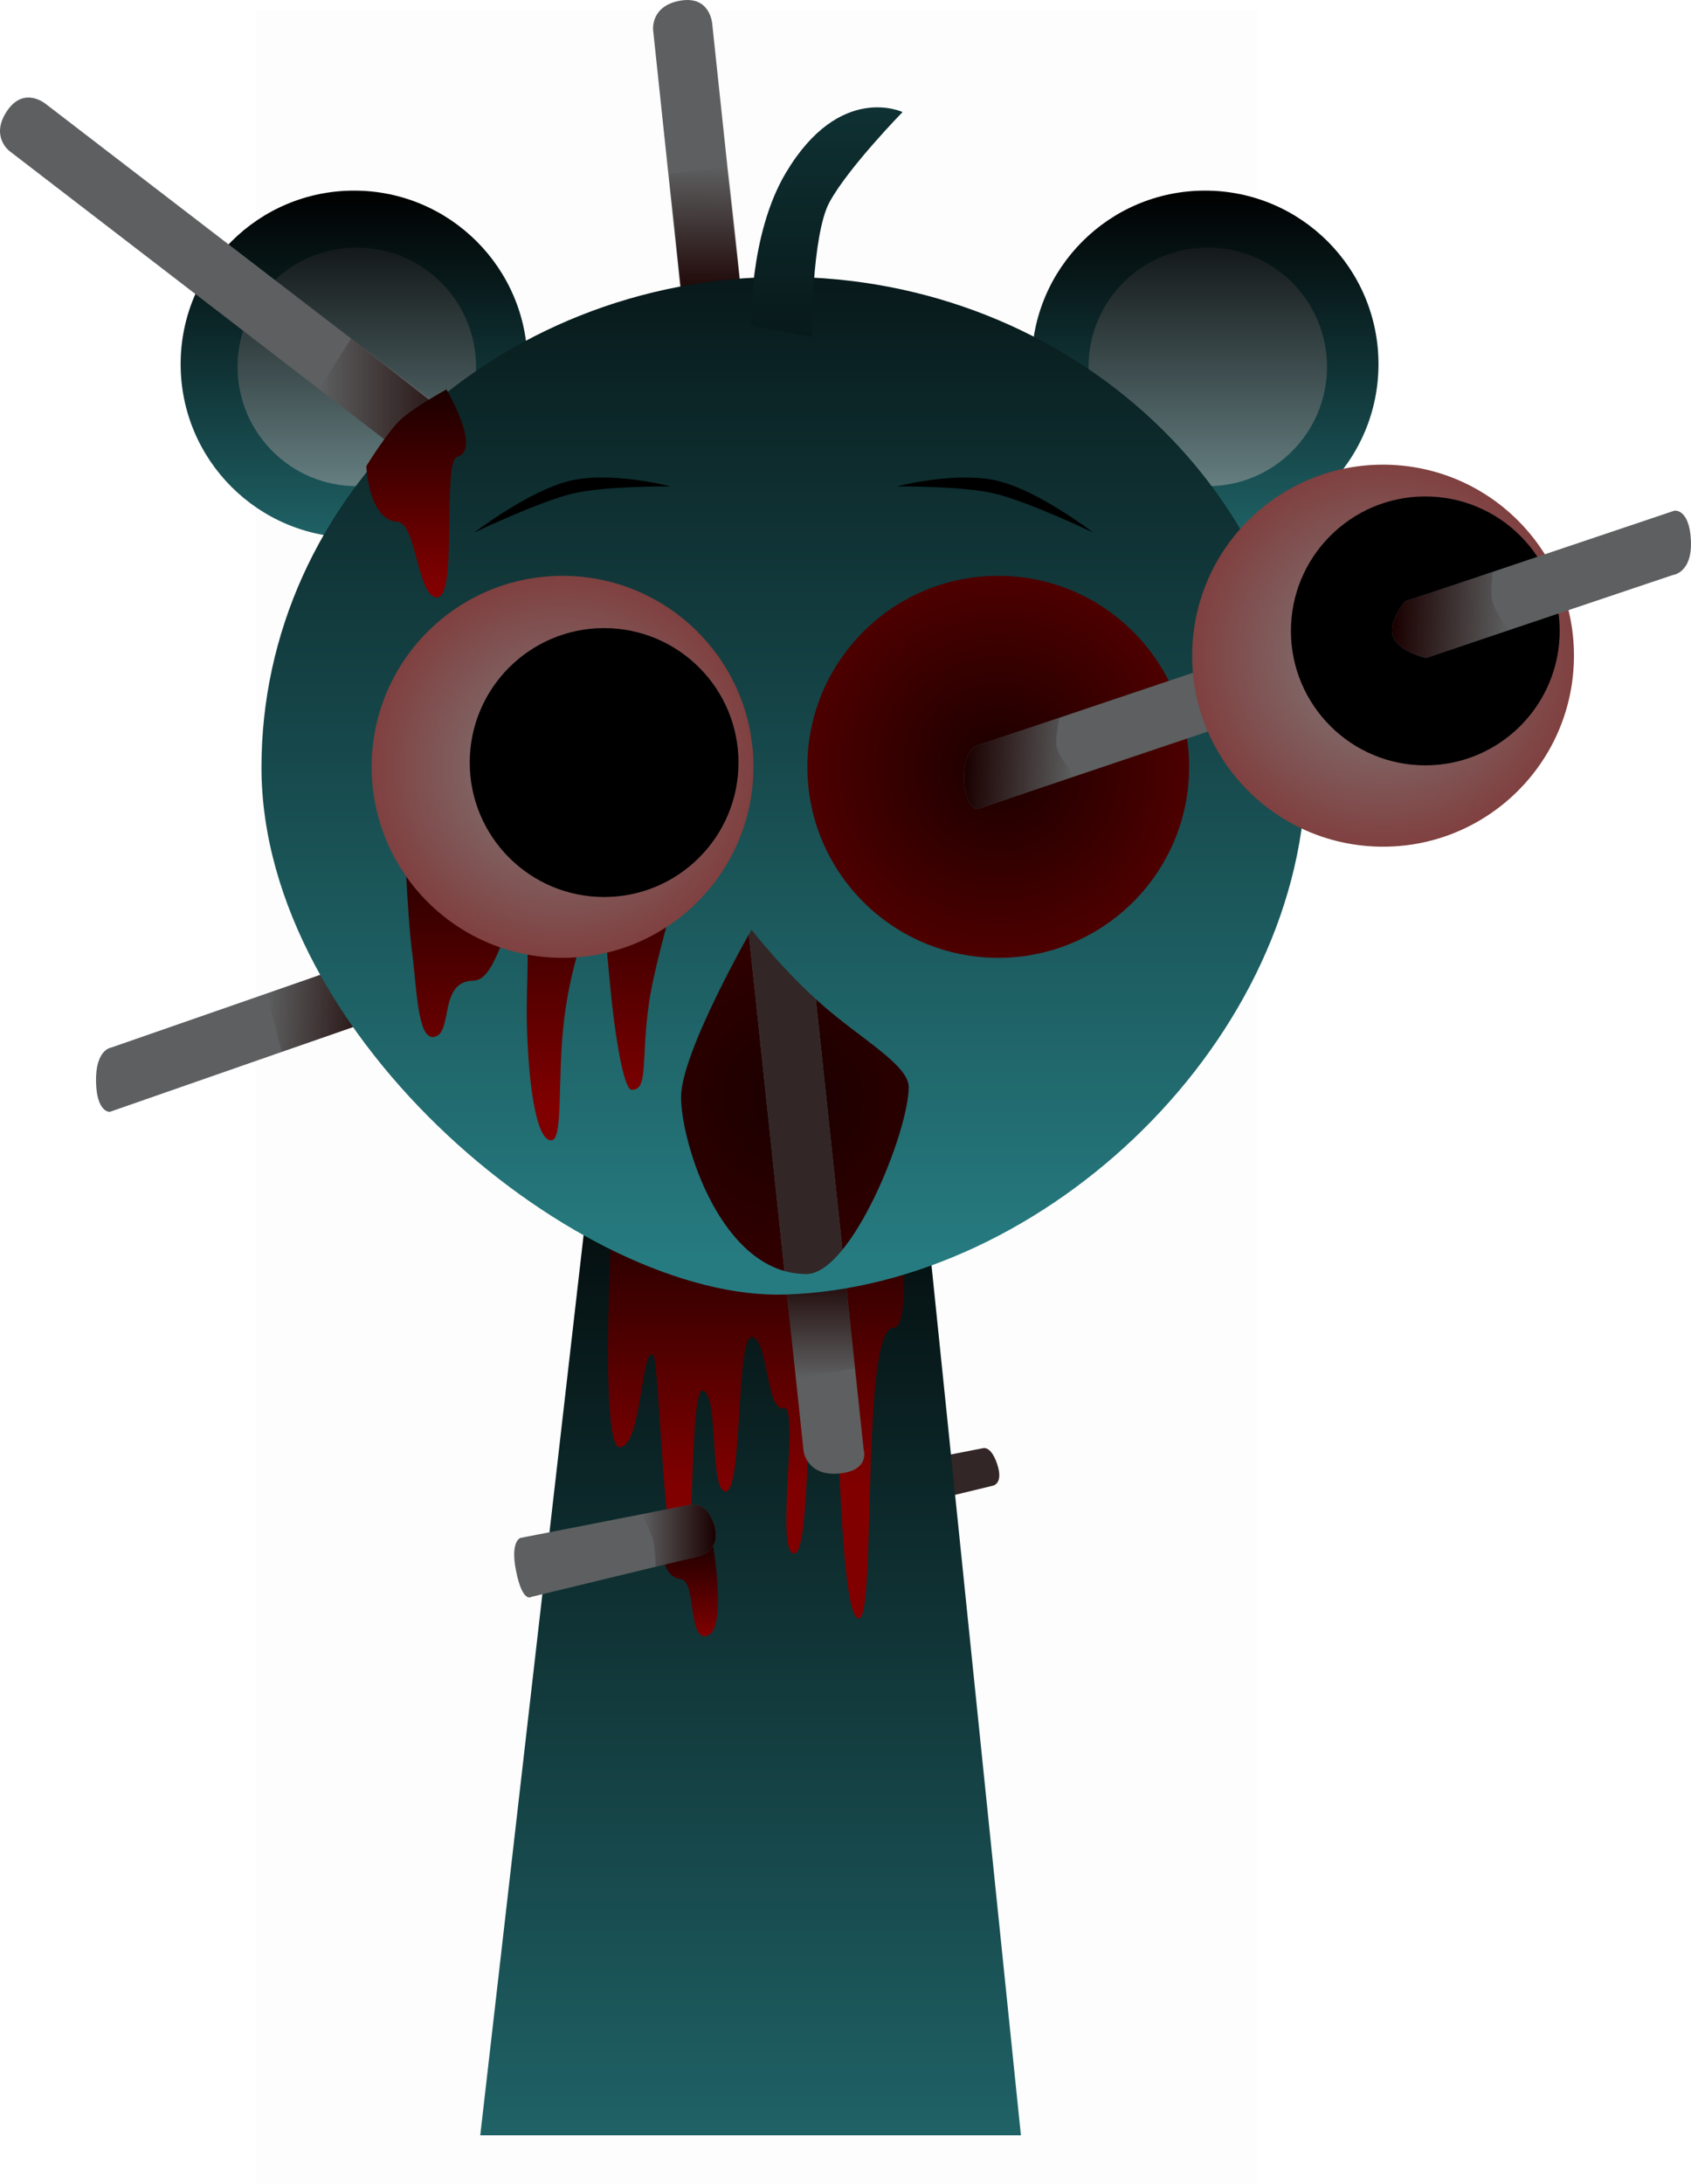 <svg version="1.1" xmlns="http://www.w3.org/2000/svg" xmlns:xlink="http://www.w3.org/1999/xlink" width="207.991" height="268.436" viewBox="0,0,207.991,268.436"><defs><linearGradient x1="240" y1="175.5" x2="240" y2="307.5" gradientUnits="userSpaceOnUse" id="color-1"><stop offset="0" stop-color="#000000"/><stop offset="1" stop-color="#1f6266"/></linearGradient><linearGradient x1="240.688" y1="191.311" x2="240.688" y2="227.7" gradientUnits="userSpaceOnUse" id="color-2"><stop offset="0" stop-color="#1a0000"/><stop offset="1" stop-color="#800000"/></linearGradient><linearGradient x1="232.449" y1="234.313" x2="232.449" y2="246.146" gradientUnits="userSpaceOnUse" id="color-3"><stop offset="0" stop-color="#1a0000"/><stop offset="1" stop-color="#800000"/></linearGradient><linearGradient x1="226.581" y1="233.775" x2="235.735" y2="233.775" gradientUnits="userSpaceOnUse" id="color-4"><stop offset="0" stop-color="#1a0000" stop-opacity="0"/><stop offset="1" stop-color="#1a0000"/></linearGradient><linearGradient x1="180.445" y1="168.257" x2="195.418" y2="168.931" gradientUnits="userSpaceOnUse" id="color-5"><stop offset="0" stop-color="#1a0000" stop-opacity="0"/><stop offset="1" stop-color="#1a0000"/></linearGradient><linearGradient x1="295.898" y1="68.441" x2="295.898" y2="111.108" gradientUnits="userSpaceOnUse" id="color-6"><stop offset="0" stop-color="#000000"/><stop offset="1" stop-color="#1f6266"/></linearGradient><linearGradient x1="296.231" y1="75.441" x2="296.231" y2="104.774" gradientUnits="userSpaceOnUse" id="color-7"><stop offset="0" stop-color="#14191a"/><stop offset="1" stop-color="#657e80"/></linearGradient><linearGradient x1="191.231" y1="68.441" x2="191.231" y2="111.108" gradientUnits="userSpaceOnUse" id="color-8"><stop offset="0" stop-color="#000000"/><stop offset="1" stop-color="#1f6266"/></linearGradient><linearGradient x1="191.565" y1="75.441" x2="191.565" y2="104.774" gradientUnits="userSpaceOnUse" id="color-9"><stop offset="0" stop-color="#14191a"/><stop offset="1" stop-color="#657e80"/></linearGradient><radialGradient cx="245.231" cy="179.885" r="22.734" gradientUnits="userSpaceOnUse" id="color-10"><stop offset="0" stop-color="#1a0000"/><stop offset="1" stop-color="#330000"/></radialGradient><linearGradient x1="248.557" y1="200.974" x2="248.557" y2="214.394" gradientUnits="userSpaceOnUse" id="color-11"><stop offset="0" stop-color="#1a0000"/><stop offset="1" stop-color="#1a0000" stop-opacity="0"/></linearGradient><linearGradient x1="234.447" y1="65.471" x2="234.402" y2="81.886" gradientUnits="userSpaceOnUse" id="color-12"><stop offset="0" stop-color="#1a0000" stop-opacity="0"/><stop offset="1" stop-color="#1a0000"/></linearGradient><linearGradient x1="186.933" y1="95.435" x2="205.6" y2="95.435" gradientUnits="userSpaceOnUse" id="color-13"><stop offset="0" stop-color="#1a0101" stop-opacity="0"/><stop offset="1" stop-color="#1a0101"/></linearGradient><linearGradient x1="244.077" y1="79.048" x2="244.077" y2="199.645" gradientUnits="userSpaceOnUse" id="color-14"><stop offset="0" stop-color="#08191a"/><stop offset="1" stop-color="#267b80"/></linearGradient><linearGradient x1="215.517" y1="145.353" x2="215.517" y2="181.153" gradientUnits="userSpaceOnUse" id="color-15"><stop offset="0" stop-color="#1a0000"/><stop offset="1" stop-color="#800000"/></linearGradient><radialGradient cx="216.871" cy="139.276" r="23.481" gradientUnits="userSpaceOnUse" id="color-16"><stop offset="0" stop-color="#808080"/><stop offset="1" stop-color="#804040"/></radialGradient><radialGradient cx="270.463" cy="139.276" r="23.481" gradientUnits="userSpaceOnUse" id="color-17"><stop offset="0" stop-color="#1a0000"/><stop offset="1" stop-color="#4d0000"/></radialGradient><linearGradient x1="249.381" y1="58.205" x2="249.381" y2="86.389" gradientUnits="userSpaceOnUse" id="color-18"><stop offset="0" stop-color="#0f3133"/><stop offset="1" stop-color="#08191a"/></linearGradient><linearGradient x1="266.347" y1="138.541" x2="279.945" y2="139.153" gradientUnits="userSpaceOnUse" id="color-19"><stop offset="0" stop-color="#1a0000"/><stop offset="1" stop-color="#1a0000" stop-opacity="0"/></linearGradient><radialGradient cx="317.792" cy="125.611" r="23.481" gradientUnits="userSpaceOnUse" id="color-20"><stop offset="0" stop-color="#808080"/><stop offset="1" stop-color="#804040"/></radialGradient><linearGradient x1="318.999" y1="120.235" x2="333.352" y2="120.881" gradientUnits="userSpaceOnUse" id="color-21"><stop offset="0" stop-color="#1a0000"/><stop offset="1" stop-color="#1a0000" stop-opacity="0"/></linearGradient><linearGradient x1="197.806" y1="92.879" x2="197.806" y2="117.022" gradientUnits="userSpaceOnUse" id="color-22"><stop offset="0" stop-color="#1a0000"/><stop offset="1" stop-color="#800000"/></linearGradient></defs><g transform="translate(-147.679,-45.01)"><g data-paper-data="{&quot;isPaintingLayer&quot;:true}" fill-rule="nonzero" stroke-width="0" stroke-linejoin="miter" stroke-miterlimit="10" stroke-dasharray="" stroke-dashoffset="0" style="mix-blend-mode: normal"><path d="M179.117,313.446v-267.225h123.182v267.225z" fill-opacity="0.01" fill="#000000" stroke="none" stroke-linecap="butt"/><g stroke-linecap="butt"><path d="M227.815,230.998l40.807,-7.972c0,0 0.943,-0.294 1.695,1.921c0.843,2.484 -0.524,2.698 -0.524,2.698l-40.324,9.769z" fill="#332626" stroke="none"/><path d="M206.75,307.5l15.143,-131.842l37.783,-0.158l13.574,132z" fill="url(#color-1)" stroke="#000000"/><path d="M223.105,191.311c0,0 12.08,9.333 18.011,9.333c5.788,0 17.156,-9.333 17.156,-9.333c0,0 1.762,17.007 -0.667,16.909c-4.093,-0.167 -2.106,35.675 -4.269,35.747c-2.8,0.093 -2.276,-35.28 -4.076,-35.658c-2.827,-0.593 -1.522,27.453 -3.864,27.67c-2.478,0.23 0.695,-18.344 -1.329,-17.883c-2.14,0.488 -1.904,-8.395 -3.866,-8.723c-2.04,-0.342 -1.124,19.23 -3.312,18.973c-1.981,-0.233 -0.784,-11.776 -2.73,-12.397c-1.798,-0.574 -0.904,22.919 -2.635,22.954c-2.257,0.045 -2.689,-26.964 -3.541,-27.388c-1.464,-0.729 -1.324,11.068 -4.045,11.398c-2.721,0.33 -0.833,-31.601 -0.833,-31.601z" fill="url(#color-2)" stroke="none"/><path d="M231.449,239.146c-3.072,-0.515 -1.833,-4.833 -1.833,-4.833h5.667c0,0 2.033,11.557 -0.833,11.833c-2.125,0.205 -1.155,-6.691 -3,-7z" fill="url(#color-3)" stroke="none"/><path d="M211.691,234.064l20.566,-4.018c0,0 2.315,-0.91 3.31,2.567c0.898,3.139 -2.09,3.746 -2.09,3.746l-20.434,4.95c0,0 -1.074,0.844 -1.885,-3.16c-0.75,-3.708 0.533,-4.087 0.533,-4.087z" fill="#5d5f60" stroke="none"/><path d="M226.581,231.155l5.676,-1.109c0,0 2.315,-0.91 3.31,2.567c0.898,3.139 -2.09,3.746 -2.09,3.746l-5.167,1.252c0,0 -0.021,-2.234 -0.327,-3.379c-0.263,-0.984 -1.401,-3.078 -1.401,-3.078z" fill="url(#color-4)" stroke="none"/></g><path d="M161.378,173.777l123.45,-42.915c0,0 3.687,-0.007 4.353,1.905c0.665,1.911 -2.24,5.104 -2.24,5.104l-125.761,43.819c0,0 -1.605,0.103 -1.689,-3.683c-0.089,-4.026 1.887,-4.23 1.887,-4.23z" fill="#5d5f60" stroke="none" stroke-linecap="butt"/><path d="M180.495,167.131l12.367,-4.299l2.518,6.941l-13.064,4.552z" fill="url(#color-5)" stroke="none" stroke-linecap="butt"/><path d="M274.565,89.774c0,-11.782 9.551,-21.333 21.333,-21.333c11.782,0 21.333,9.551 21.333,21.333c0,11.782 -9.551,21.333 -21.333,21.333c-11.782,0 -21.333,-9.551 -21.333,-21.333z" fill="url(#color-6)" stroke="#000000" stroke-linecap="butt"/><path d="M281.565,90.108c0,-8.1 6.566,-14.667 14.667,-14.667c8.1,0 14.667,6.566 14.667,14.667c0,8.1 -6.566,14.667 -14.667,14.667c-8.1,0 -14.667,-6.566 -14.667,-14.667z" fill="url(#color-7)" stroke="#000000" stroke-linecap="butt"/><path d="M169.898,89.774c0,-11.782 9.551,-21.333 21.333,-21.333c11.782,0 21.333,9.551 21.333,21.333c0,11.782 -9.551,21.333 -21.333,21.333c-11.782,0 -21.333,-9.551 -21.333,-21.333z" fill="url(#color-8)" stroke="#000000" stroke-linecap="butt"/><path d="M176.898,90.108c0,-8.1 6.566,-14.667 14.667,-14.667c8.1,0 14.667,6.566 14.667,14.667c0,8.1 -6.566,14.667 -14.667,14.667c-8.1,0 -14.667,-6.566 -14.667,-14.667z" fill="url(#color-9)" stroke="#000000" stroke-linecap="butt"/><path d="M227.898,191.219l2.6,-26.733c0,0 5.828,-6.202 9.487,-7.183c5.909,-1.585 10.18,9.783 10.18,9.783c0,0 8.335,5.323 10.026,8.614c2.27,4.417 2.374,15.52 2.374,15.52c0,0 -9.97,11.4 -15.933,11.4c-5.564,0 -18.733,-11.4 -18.733,-11.4z" fill="url(#color-10)" stroke="none" stroke-linecap="butt"/><path d="M246.519,223.428l-18.507,-174.718c0,0 -0.362,-2.992 3.366,-3.624c3.719,-0.63 3.908,2.901 3.908,2.901l18.619,175.189c0,0 0.884,2.704 -3.195,2.984c-3.778,0.26 -4.191,-2.732 -4.191,-2.732z" fill="#5d5f60" stroke="none" stroke-linecap="butt"/><path d="M245.562,214.394l-1.294,-12.212l7.276,-1.208l1.3,12.233z" fill="url(#color-11)" stroke="none" stroke-linecap="butt"/><path d="M244.298,202.456l-5.042,-47.604l8.439,9.889l3.915,36.841z" fill="#332626" stroke="none" stroke-linecap="butt"/><path d="M231.572,81.879l-1.594,-15.456l7.26,-0.944l1.632,15.771z" fill="url(#color-12)" stroke="none" stroke-linecap="butt"/><path d="M252.473,143.224l-103.626,-79.644c0,0 -2.414,-1.804 -0.298,-4.937c2.112,-3.126 4.796,-0.825 4.796,-0.825l104.044,79.888c0,0 2.567,1.227 -0.047,4.372c-2.42,2.912 -4.87,1.145 -4.87,1.145z" fill="#5d5f60" stroke="none" stroke-linecap="butt"/><path d="M201.752,104.241l-14.818,-11.389l3.933,-6.224l14.735,11.578z" fill="url(#color-13)" stroke="none" stroke-linecap="butt"/><path d="M179.84,139.346c0,-33.302 28.76,-60.298 64.237,-60.298c35.477,0 64.237,26.996 64.237,60.298c0,33.302 -32.026,63.734 -63.987,64.798c-24.975,0.832 -64.487,-31.496 -64.487,-64.798zM246.865,201.627c5.523,0 12.583,-17.477 12.583,-23c0,-2.65 -5.784,-5.874 -10.414,-9.899c-5.021,-4.364 -8.919,-9.435 -8.919,-9.435c0,0 -8.667,15.06 -8.667,20.583c0,5.523 4.894,21.75 15.417,21.75z" fill="url(#color-14)" stroke="#000000" stroke-linecap="butt"/><path d="M200.983,172.487c-1.98,0.209 -2.066,-6.319 -2.595,-10.236c-0.663,-4.904 -1.072,-16.898 -1.072,-16.898h36.4c0,0 -5.186,15.847 -6.206,22.929c-1.035,7.183 -0.022,10.675 -2.127,10.704c-0.868,0.012 -1.829,-5.2 -2.416,-10.478c-0.618,-5.553 -0.858,-11.196 -1.622,-11.647c-0.896,-0.529 -3.436,6.388 -4.286,13.518c-0.868,7.281 -0.053,14.784 -1.575,14.807c-1.951,0.029 -2.858,-7.517 -3.007,-14.661c-0.112,-5.395 0.637,-10.56 -0.736,-12.058c-1.852,-2.019 -2.705,7.063 -5.841,7.097c-4.38,0.048 -2.389,6.654 -4.918,6.921z" fill="url(#color-15)" stroke="none" stroke-linecap="butt"/><path d="M193.39,139.276c0,-12.968 10.513,-23.481 23.481,-23.481c12.968,0 23.481,10.513 23.481,23.481c0,12.968 -10.513,23.481 -23.481,23.481c-12.968,0 -23.481,-10.513 -23.481,-23.481z" fill="url(#color-16)" stroke="#000000" stroke-linecap="butt"/><path d="M205.456,138.75c0,-9.128 7.4,-16.528 16.528,-16.528c9.128,0 16.528,7.4 16.528,16.528c0,9.128 -7.4,16.528 -16.528,16.528c-9.128,0 -16.528,-7.4 -16.528,-16.528z" fill="#000000" stroke="none" stroke-linecap="butt"/><path d="M270.463,162.756c-12.968,0 -23.481,-10.513 -23.481,-23.481c0,-12.968 10.513,-23.481 23.481,-23.481c12.968,0 23.481,10.513 23.481,23.481c0,12.968 -10.513,23.481 -23.481,23.481z" data-paper-data="{&quot;index&quot;:null}" fill="url(#color-17)" stroke="#000000" stroke-linecap="butt"/><path d="M206.028,110.467c0,0 6.709,-5.169 11.797,-6.364c5.088,-1.194 12.334,0.699 12.334,0.699c0,0 -8.038,-0.06 -11.968,0.862c-4.106,0.964 -12.164,4.802 -12.164,4.802z" fill="#000000" stroke="none" stroke-linecap="butt"/><path d="M269.962,105.665c-3.929,-0.922 -11.968,-0.862 -11.968,-0.862c0,0 7.246,-1.894 12.334,-0.699c5.088,1.194 11.797,6.364 11.797,6.364c0,0 -8.057,-3.838 -12.164,-4.802z" data-paper-data="{&quot;index&quot;:null}" fill="#000000" stroke="none" stroke-linecap="butt"/><path d="M240.072,85.11c0,0 -0.317,-11.189 4.286,-18.889c6.639,-11.106 14.335,-7.434 14.335,-7.434c0,0 -6.653,6.799 -8.982,11.067c-2.206,4.042 -2.198,16.535 -2.198,16.535" fill="url(#color-18)" stroke="#000000" stroke-linecap="round"/><path d="M268.159,136.539l53.594,-18.029c0,0 4.005,0.341 4.671,2.253c0.665,1.911 -2.225,4.771 -2.225,4.771l-56.238,18.919c0,0 -1.605,0.103 -1.689,-3.683c-0.089,-4.026 1.887,-4.23 1.887,-4.23z" fill="#5d5f60" stroke="none" stroke-linecap="butt"/><path d="M268.159,136.539l9.849,-3.313c0,0 -0.609,2.624 -0.346,3.634c0.342,1.314 2.224,3.58 2.224,3.58l-11.926,4.012c0,0 -1.605,0.103 -1.689,-3.683c-0.089,-4.026 1.887,-4.23 1.887,-4.23z" fill="url(#color-19)" stroke="none" stroke-linecap="butt"/><path d="M316.737,149.068c-12.955,-0.583 -22.984,-11.557 -22.401,-24.512c0.583,-12.955 11.557,-22.984 24.512,-22.401c12.955,0.583 22.984,11.557 22.401,24.512c-0.583,12.955 -11.557,22.984 -24.512,22.401z" data-paper-data="{&quot;index&quot;:null}" fill="url(#color-20)" stroke="#000000" stroke-linecap="butt"/><path d="M322.246,139.077c-9.119,-0.41 -16.179,-8.135 -15.768,-17.254c0.41,-9.119 8.135,-16.179 17.254,-15.768c9.119,0.41 16.179,8.135 15.768,17.254c-0.41,9.119 -8.135,16.179 -17.254,15.768z" data-paper-data="{&quot;index&quot;:null}" fill="#000000" stroke="none" stroke-linecap="butt"/><path d="M320.52,118.924l33.104,-11.137c0,0 1.807,-0.3 2.029,3.531c0.241,4.15 -2.228,4.381 -2.228,4.381l-30.328,10.203c0,0 -3.369,-0.746 -4.062,-2.622c-0.693,-1.875 1.484,-4.357 1.484,-4.357z" fill="#5d5f60" stroke="none" stroke-linecap="butt"/><path d="M320.52,118.924l10.76,-3.62c0,0 -0.313,2.691 -0.027,3.716c0.362,1.3 2.027,3.457 2.027,3.457l-10.182,3.425c0,0 -3.369,-0.746 -4.062,-2.622c-0.693,-1.875 1.484,-4.357 1.484,-4.357z" fill="url(#color-21)" stroke="none" stroke-linecap="butt"/><path d="M196.591,109.165c-3.598,-0.216 -3.857,-6.857 -3.857,-6.857c0,0 2.657,-4.315 4.317,-5.806c1.625,-1.461 5.54,-3.622 5.54,-3.622c0,0 4.387,7.426 1.315,8.295c-1.883,0.533 0.121,17.23 -2.458,17.276c-2.429,0.044 -2.565,-9.148 -4.857,-9.286z" fill="url(#color-22)" stroke="none" stroke-linecap="butt"/></g></g></svg>